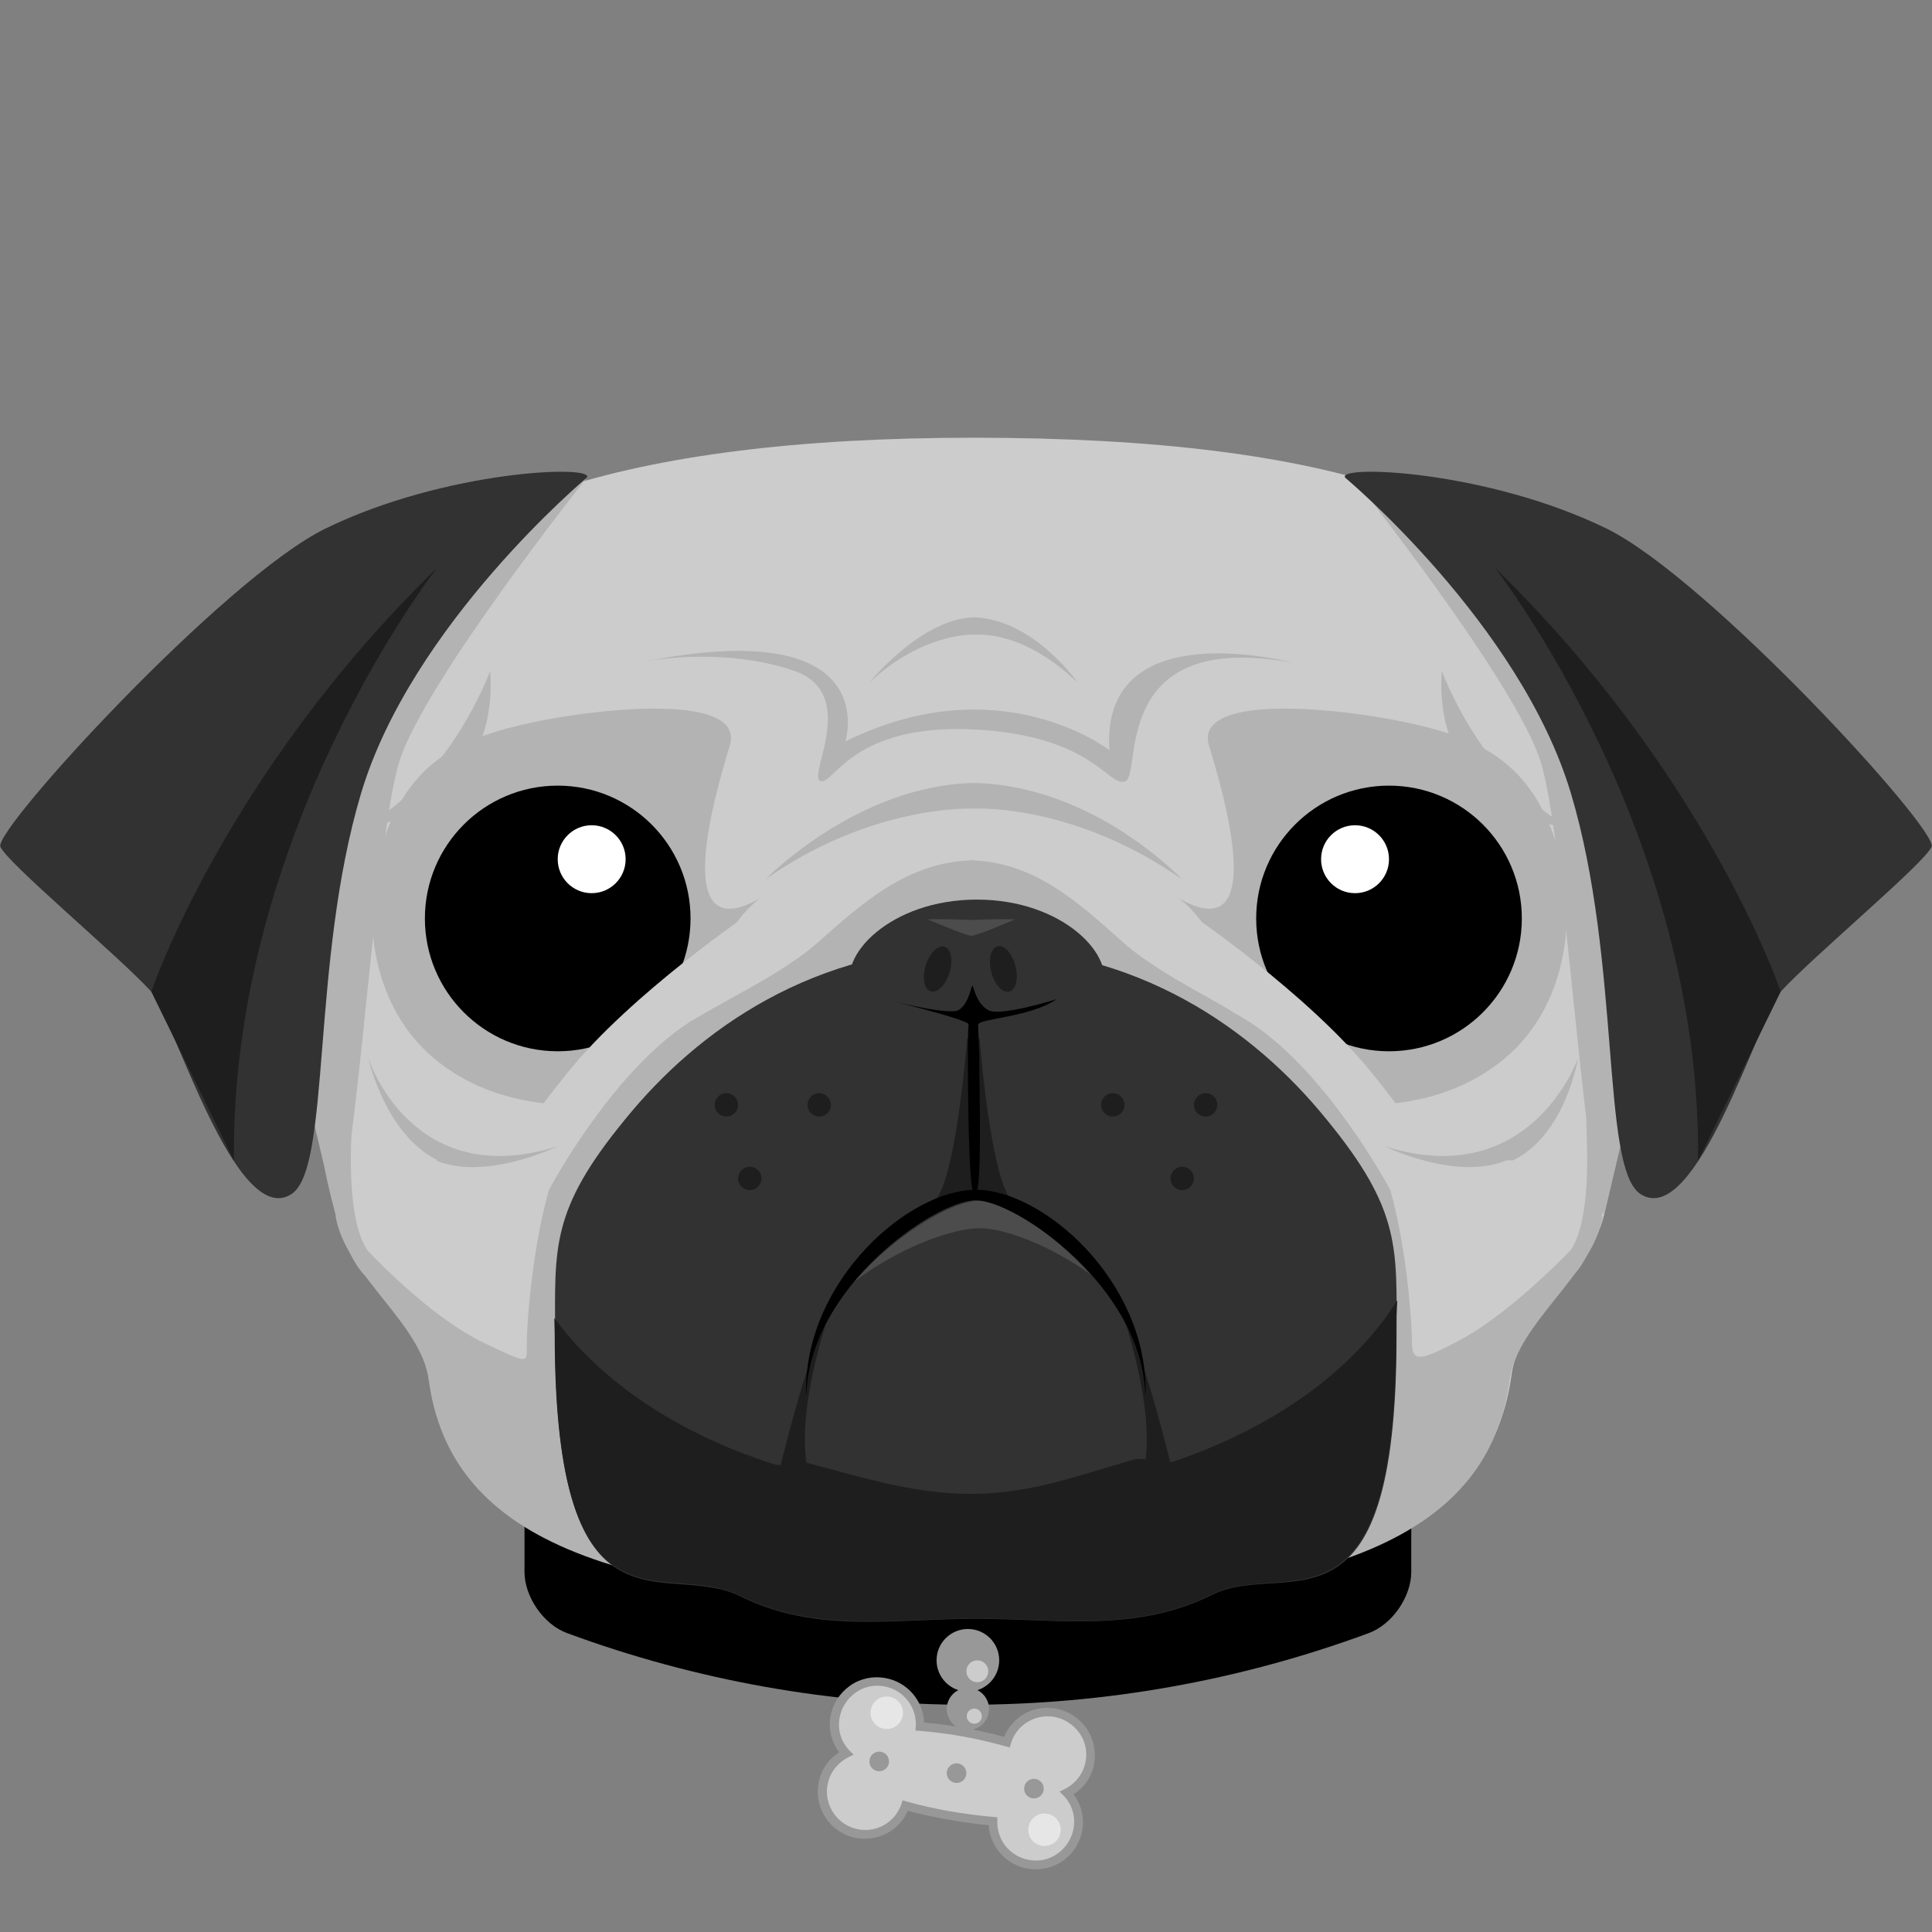 <svg version="1.1" id="Layer_1" xmlns="http://www.w3.org/2000/svg" x="0" y="0" viewBox="0 0 512 512" xml:space="preserve"><rect x="0" y="0" width="512" height="512" fill="#808080" stroke="none"/><style>.st3{fill:#ccac8d}.st4{fill:#fff}.st12{fill:#ccc}.st13{fill:#b3b3b3}.st14{fill:#989898}.st15{fill:#323232}.st16{fill:#1e1e1e}.st17{fill:#4c4c4c}.st18{fill:#e6e6e6}</style><path d="M362.7 412.6c-68.5 35.1-143.8 35.1-212.4 0-6.3-3.2-11.3-13.5-11.3-22.4v-22.9c0-9 5.1-13.3 11.3-10.1 68.5 35.1 143.8 35.1 212.4 0 6.3-3.2 11.3 1.2 11.3 10.1v22.9c0 8.9-5 19.2-11.3 22.4z" fill="#c1272d"/><path class="st12" d="M428.7 214.5c-1-17.5.9-33.1-6.8-46.5-19-33-66.9-52-163.9-52v1h-1.1 1.1v-1c-94 0-146 19.3-165 52.3-7.7 13.4-6.6 28.9-7.6 46.4-.8 13.9-7 29-4.5 45 3.3 20.8 4.6 41.5 7.8 60.8 2.5 15.7 23.6 28.7 25.6 43.7 5.5 40.8 46.7 59.5 143.7 59.5v.4h-1.3 1.3v-.4c98 0 137.1-18.7 142.6-59.5 2-15 22.2-28 24.8-43.7 3.1-19.3 4.4-40 7.7-60.8 2.5-16.2-3.6-31.3-4.4-45.2z"/><path d="M362.7 432.8c-68.5 25.3-143.8 25.3-212.4 0-6.3-2.3-11.3-9.7-11.3-16.2v-16.5c0-6.5 5.1-9.6 11.3-7.3 68.5 25.3 143.8 25.3 212.4 0 6.3-2.3 11.3.8 11.3 7.3v16.5c0 6.5-5 13.9-11.3 16.2z"/><path class="st13" d="M256.9 228c17.4.2 29.4 11.7 40.7 21.7 13.1 11.6 35.9 19.8 45.1 29.7 9.2 9.9 21.2 20.3 25.7 35.9 4.5 15.6 5.8 35.7 5.8 40.8 0 5.2 3 4 10.9 0 18.7-9.4 39.7-34 39.7-34-2.5 15.7-22.7 28.5-24.7 43.5-5.5 40.8-45.2 59.3-143.1 59.3h-.6 1.5"/><path class="st13" d="M320.4 197.6c3.8 12.5 16.3 54.6-8.3 40.3 0 0 10.2 6 16.9 28.7 6.6 22.6 23.3 25.5 23.3 25.5s26.8 5.1 46.7-11.8c17-14.4 19.7-40.1 12.5-59.5s-20.1-25.4-39-29.4c-18.8-4-56.2-7.6-52.1 6.2z"/><circle cx="368.1" cy="243.4" r="35.2"/><circle class="st4" cx="359.1" cy="227.7" r="9"/><path class="st12" d="M314.7 241.7s31.8 21.4 49 42.8 16.9 25.4 16.9 25.4l-12.2 5.4s-17.5-33.1-39.3-45.7c-21.8-12.5-24.5-23-24.5-23l10.1-4.9z"/><circle class="st14" cx="256.5" cy="440" r="8.3"/><circle class="st12" cx="259" cy="442.9" r="2.9"/><circle class="st14" cx="256.5" cy="452.9" r="5.6"/><circle class="st12" cx="258.2" cy="454.8" r="2"/><path class="st13" d="M258 228c-17.4.2-29.9 11.7-41.2 21.7-13.1 11.6-36.2 19.8-45.4 29.7-9.2 9.9-21.4 20.3-25.9 35.9-4.5 15.6-5.9 35.7-5.9 40.8 0 5.2.9 5.6-10.9 0-18.9-8.9-39.8-34-39.8-34 2.5 15.7 22.7 28.5 24.7 43.5 5.5 40.8 45.2 59.3 143 59.3h1.3"/><path class="st15" d="M351.5 296.6c-19.3-23.8-50.1-45.6-92.7-45.6h-.4c-42.6 0-73.4 21.8-92.7 45.6-19.9 24.2-18.6 34-18.6 57.2 0 84.1 29.5 59.2 49.2 69.3 20.1 9.9 40.6 5.9 62.1 5.9h.4c21.5 0 42 3.7 62.1-6.2 19.7-10.1 49.2 15.3 49.2-68.8 0-23.2 1.3-33.2-18.6-57.4z"/><path class="st16" d="M256.6 271.6s-2.7 38.6-8.5 46.2l10.4-2.5-1.9-43.7z"/><path class="st16" d="M259.3 271.6s2.7 38.6 8.5 46.2l-10.4-2.5 1.9-43.7z"/><path class="st15" d="M225.8 262.6c-4.1-9.2 10.2-24.2 33.1-24.2 22.8 0 37.2 15 33.1 24.2-4 9.4-18.6 12.5-33.1 12.7-14.5-.2-29-3.3-33.1-12.7z"/><path d="M259.2 271.6c-.1-1.7 13.7-1.9 20.8-6.8 0 0-14.9 4.7-18.1 2.9-3.3-1.8-3.9-6.5-4.2-6.5s-1 5-3.7 6.5-19.6-2.9-19.6-2.9 22.4 5.4 22.3 6.7c-.2 1.3-.2 5.1-.2 7.9 0 10 .2 34.9 1.5 36.8 2.5 3.7 1.5-26.8 1.5-36.8-.1-2.8-.2-6.1-.3-7.8z"/><path class="st17" d="M259.6 325.5c6.8 0 18.8 4.6 29.5 12.3-10.5-11.4-22.8-19.6-29.5-19.6-7.2 0-22.3 8.9-33.4 21.6 11.7-9 26-14.3 33.4-14.3z"/><path class="st16" d="M257.1 395.9c-15.3 0-30-4.8-43.5-8.3-2.9-.8-5.8 1.3-8.6.4-25.1-8-45.6-21.7-58.1-38.7 0 1.3.1 2.7.1 4.1 0 84.1 29.5 59.4 49.2 69.5 20.1 9.9 40.6 6 62.1 6h.4c21.5 0 42 3.7 62.1-6.2 19.7-10.1 49.2 15 49.2-69.1 0-3.2.1-6.2.3-9-11.7 18.6-32.8 33.8-59.3 42.7-2.5.8-7.9-1.3-10.5-.5-14.2 4-27 9.1-43.4 9.1z"/><path class="st16" d="M218.9 350.8s-10.1 30-3.2 43.2l-9.2-4.1c0 .1 7.1-30.2 12.4-39.1zm79.4 0s10.1 30 3.2 43.2l9.2-4.1c0 .1-7.1-30.2-12.4-39.1z"/><path class="st13" d="M193.4 197.6c-3.8 12.5-16.3 54.6 8.3 40.3 0 0-10.2 6-16.9 28.7s-23.3 25.5-23.3 25.5-26.8 5.1-46.7-11.8c-17-14.4-19.7-40.1-12.5-59.5s20.1-25.4 39-29.4 56.3-7.6 52.1 6.2z"/><path d="M258.6 318.1c10.6 0 44.3 23.1 44.9 51.8 0-.5.1-1 .1-1.4 0-29.4-27.3-53.2-45-53.2s-45 23.8-45 53.2c0 .5.1 1 .1 1.4.6-28.7 34.2-51.8 44.9-51.8z"/><ellipse transform="rotate(-14.465 265.842 256.777)" class="st16" cx="265.9" cy="256.8" rx="3.3" ry="6.2"/><ellipse transform="rotate(17.235 248.48 256.75)" class="st16" cx="248.5" cy="256.8" rx="3.3" ry="6.2"/><circle cx="147.8" cy="243.4" r="35.2"/><circle class="st4" cx="156.8" cy="227.7" r="9"/><path class="st17" d="M269.1 243.7c0-.3-9.1 4-11.7 4.3-2.6-.4-11.7-4.6-11.7-4.3 0-.2 7.6-.1 11.7.1 4.1-.2 11.8-.3 11.7-.1z"/><path class="st12" d="M199.2 241.7s-31.8 21.4-49 42.8-16.9 25.4-16.9 25.4l12.2 5.4s17.5-33.1 39.3-45.7 24.5-23 24.5-23l-10.1-4.9z"/><path class="st13" d="M129.9 177.8s-10.6 29.5-34.8 42c.1 0 37.4-4.4 34.8-42zm252.2 0s10.6 29.5 34.8 42c0 0-37.4-4.4-34.8-42zM313.2 233s-23.3-24.9-55.1-25.5v-.1c-.2 0 .2 0 0 0v.1c-31 .6-55.2 25.5-55.2 25.5 27.5-19.3 53.2-18.8 55.2-18.7 0 0-.1 0 0 0 2.9-.1 27.6-.5 55.1 18.7zm-27.6-52.1S273.9 164 258 163.6c-.1 0 .1 0 0 0-14 .4-27.6 17.3-27.6 17.3 13.8-13.1 27.6-12.8 27.6-12.7 3-.1 13.8-.4 27.6 12.7zM147.7 303.8s-18.9 9.3-32.3 3.7h.6c-14-6.9-18.4-27.1-18.4-27.1s11.3 35.6 50.1 23.4zm219.3 0s18.9 9.3 32.3 3.7h-.1 1.8c14-6.9 17.2-27.1 17.2-27.1S405.8 316 367 303.8z"/><path class="st3" d="M257.9 193.3s.1 0 0 0z"/><path class="st13" d="M169.4 175.6c10.5-2.2 27.5-2.6 41.1 2.2 17.3 6 3.4 28 6.9 29.2 3.5 1.2 8.2-15.2 40.4-13.7s36.1 15.8 40.5 13.7c4.4-2.2-4.3-40.2 44.1-31.4 0 0-50.8-13.6-48.4 23.2 0 0-29-22.6-70-2.3.1 0 10.7-34.3-54.6-20.9z"/><path class="st3" d="M346.7 175.6c.6.1 1.2.3 1.8.4 0 .1-.6-.1-1.8-.4zm-.3 0c.1 0 .2 0 .3.1-.1-.1-.2-.1-.3-.1z"/><path class="st13" d="M155.5 126.6s-43.2 54.3-49.7 75.3S94.7 309.8 89 322.1l-20.2-85.4 36.9-89.2 49.8-20.9zm203.1 0s43.2 54.3 49.7 75.3 11.1 107.9 16.8 120.2l20.2-85.4-36.9-89.2-49.8-20.9z"/><path class="st15" d="M356.5 126.6s46.4 38.8 59.8 83.6 7.9 99.2 18.4 106.2c14.8 9.8 31.6-47.4 37.2-53.6 8.7-9.5 38.1-34 40-38.4 1.9-4.4-59.2-71.1-86.1-84.3-31.9-15.6-71.9-17-69.3-13.5z"/><path class="st16" d="M396.2 150.5s54.8 70 53.8 157.1l21.9-44.8s-19.2-57.3-75.7-112.3z"/><path class="st15" d="M155.5 126.6s-46.4 38.8-59.8 83.6-7.9 99.2-18.4 106.2c-14.8 9.8-31.6-47.4-37.2-53.6-8.7-9.5-38.1-34-40-38.4-1.9-4.4 59.2-71.1 86.1-84.3 31.9-15.6 71.9-17 69.3-13.5z"/><path class="st16" d="M115.8 150.5S61 220.5 62 307.6l-21.9-44.8s19.2-57.3 75.7-112.3z"/><path class="st13" d="M86 309.3s3.8 21.7 10.5 28.5 2.1-5.2 2.1-5.2-6.6-3.6-5.5-31.3c1.1-27.7-7.1 8-7.1 8zm341.6 0s-3.8 21.7-10.5 28.5-2.1-5.2-2.1-5.2 6.6-3.6 5.5-31.3 7.1 8 7.1 8z"/><path class="st12" d="M282.8 475.1c3.1-1.6 5.4-4.5 6.1-8.1 1.1-6.2-3-12.1-9.2-13.2-5.7-1-11.1 2.4-12.8 7.8-7.5-2.2-15.3-3.5-23.1-4.1.3-5.6-3.6-10.7-9.3-11.8-6.2-1.1-12.1 3-13.2 9.2-.7 3.7.5 7.2 2.9 9.7-3.1 1.6-5.4 4.5-6.1 8.1-1.1 6.2 3 12.1 9.2 13.2 5.6 1 10.9-2.3 12.7-7.4 7.6 2.1 15.4 3.5 23.2 4.1-.1 5.5 3.8 10.4 9.3 11.4 6.2 1.1 12.1-3 13.2-9.2.6-3.6-.6-7.2-2.9-9.7z"/><path class="st14" d="M274.5 495.4c-.7 0-1.5-.1-2.2-.2-5.7-1-9.9-5.8-10.3-11.5-7.2-.7-14.4-2-21.4-3.8-2.3 5.2-7.9 8.2-13.6 7.2-6.8-1.2-11.3-7.7-10.1-14.5.6-3.4 2.6-6.4 5.5-8.2-2.1-2.8-2.9-6.2-2.3-9.6.6-3.3 2.4-6.1 5.2-8.1 2.7-1.9 6.1-2.6 9.3-2 5.8 1 10.1 6 10.3 11.8 7.2.6 14.3 1.9 21.2 3.8 2.2-5.4 7.9-8.6 13.7-7.5 3.3.6 6.1 2.4 8.1 5.2 1.9 2.7 2.6 6.1 2.1 9.3-.6 3.4-2.6 6.4-5.5 8.2 2.1 2.8 2.9 6.2 2.3 9.6-.6 3.3-2.4 6.1-5.2 8.1-2.1 1.4-4.5 2.2-7.1 2.2zm-35.3-18.3l1 .3c7.5 2.1 15.2 3.4 23 4.1l1.1.1v1.1c-.1 5 3.4 9.3 8.4 10.2 2.7.5 5.4-.1 7.6-1.7s3.7-3.9 4.2-6.6c.6-3.2-.4-6.4-2.6-8.7l-1.1-1.1 1.4-.7c2.9-1.5 4.9-4.1 5.5-7.3.5-2.7-.1-5.4-1.7-7.6-1.6-2.2-3.9-3.7-6.6-4.2-5-.9-10 2.1-11.5 7l-.3 1.1-1.1-.3c-7.4-2.1-15.1-3.5-22.8-4.1l-1.1-.1.1-1.1c.3-5.1-3.3-9.7-8.4-10.6-2.7-.5-5.4.1-7.6 1.7-2.2 1.6-3.7 3.9-4.2 6.6-.6 3.2.4 6.4 2.6 8.7l1.1 1.1-1.4.7c-2.9 1.5-4.9 4.1-5.5 7.3-1 5.5 2.7 10.8 8.2 11.8 4.9.9 9.7-1.9 11.4-6.7l.3-1z"/><circle class="st18" cx="235" cy="453.9" r="4.3"/><circle class="st18" cx="276.8" cy="484.9" r="4.3"/><circle class="st14" cx="253.5" cy="469.9" r="2.6"/><circle class="st14" cx="233" cy="466.8" r="2.6"/><circle class="st14" cx="274" cy="474" r="2.6"/><circle class="st16" cx="217.1" cy="292.8" r="3.1"/><circle class="st16" cx="198.7" cy="312.3" r="3.1"/><circle class="st16" cx="192.5" cy="292.8" r="3.1"/><circle class="st16" cx="294.9" cy="292.8" r="3.1"/><circle class="st16" cx="313.3" cy="312.3" r="3.1"/><circle class="st16" cx="319.5" cy="292.8" r="3.1"/><path class="st15" d="M589.8 49.3s-23.2 19.4-29.9 41.8-3.9 49.6-9.2 53.1c-7.4 4.9-15.8-23.7-18.6-26.8-4.3-4.7-19.1-17-20-19.2-1-2.2 29.6-35.6 43-42.1 16-7.9 36-8.5 34.7-6.8z"/></svg>